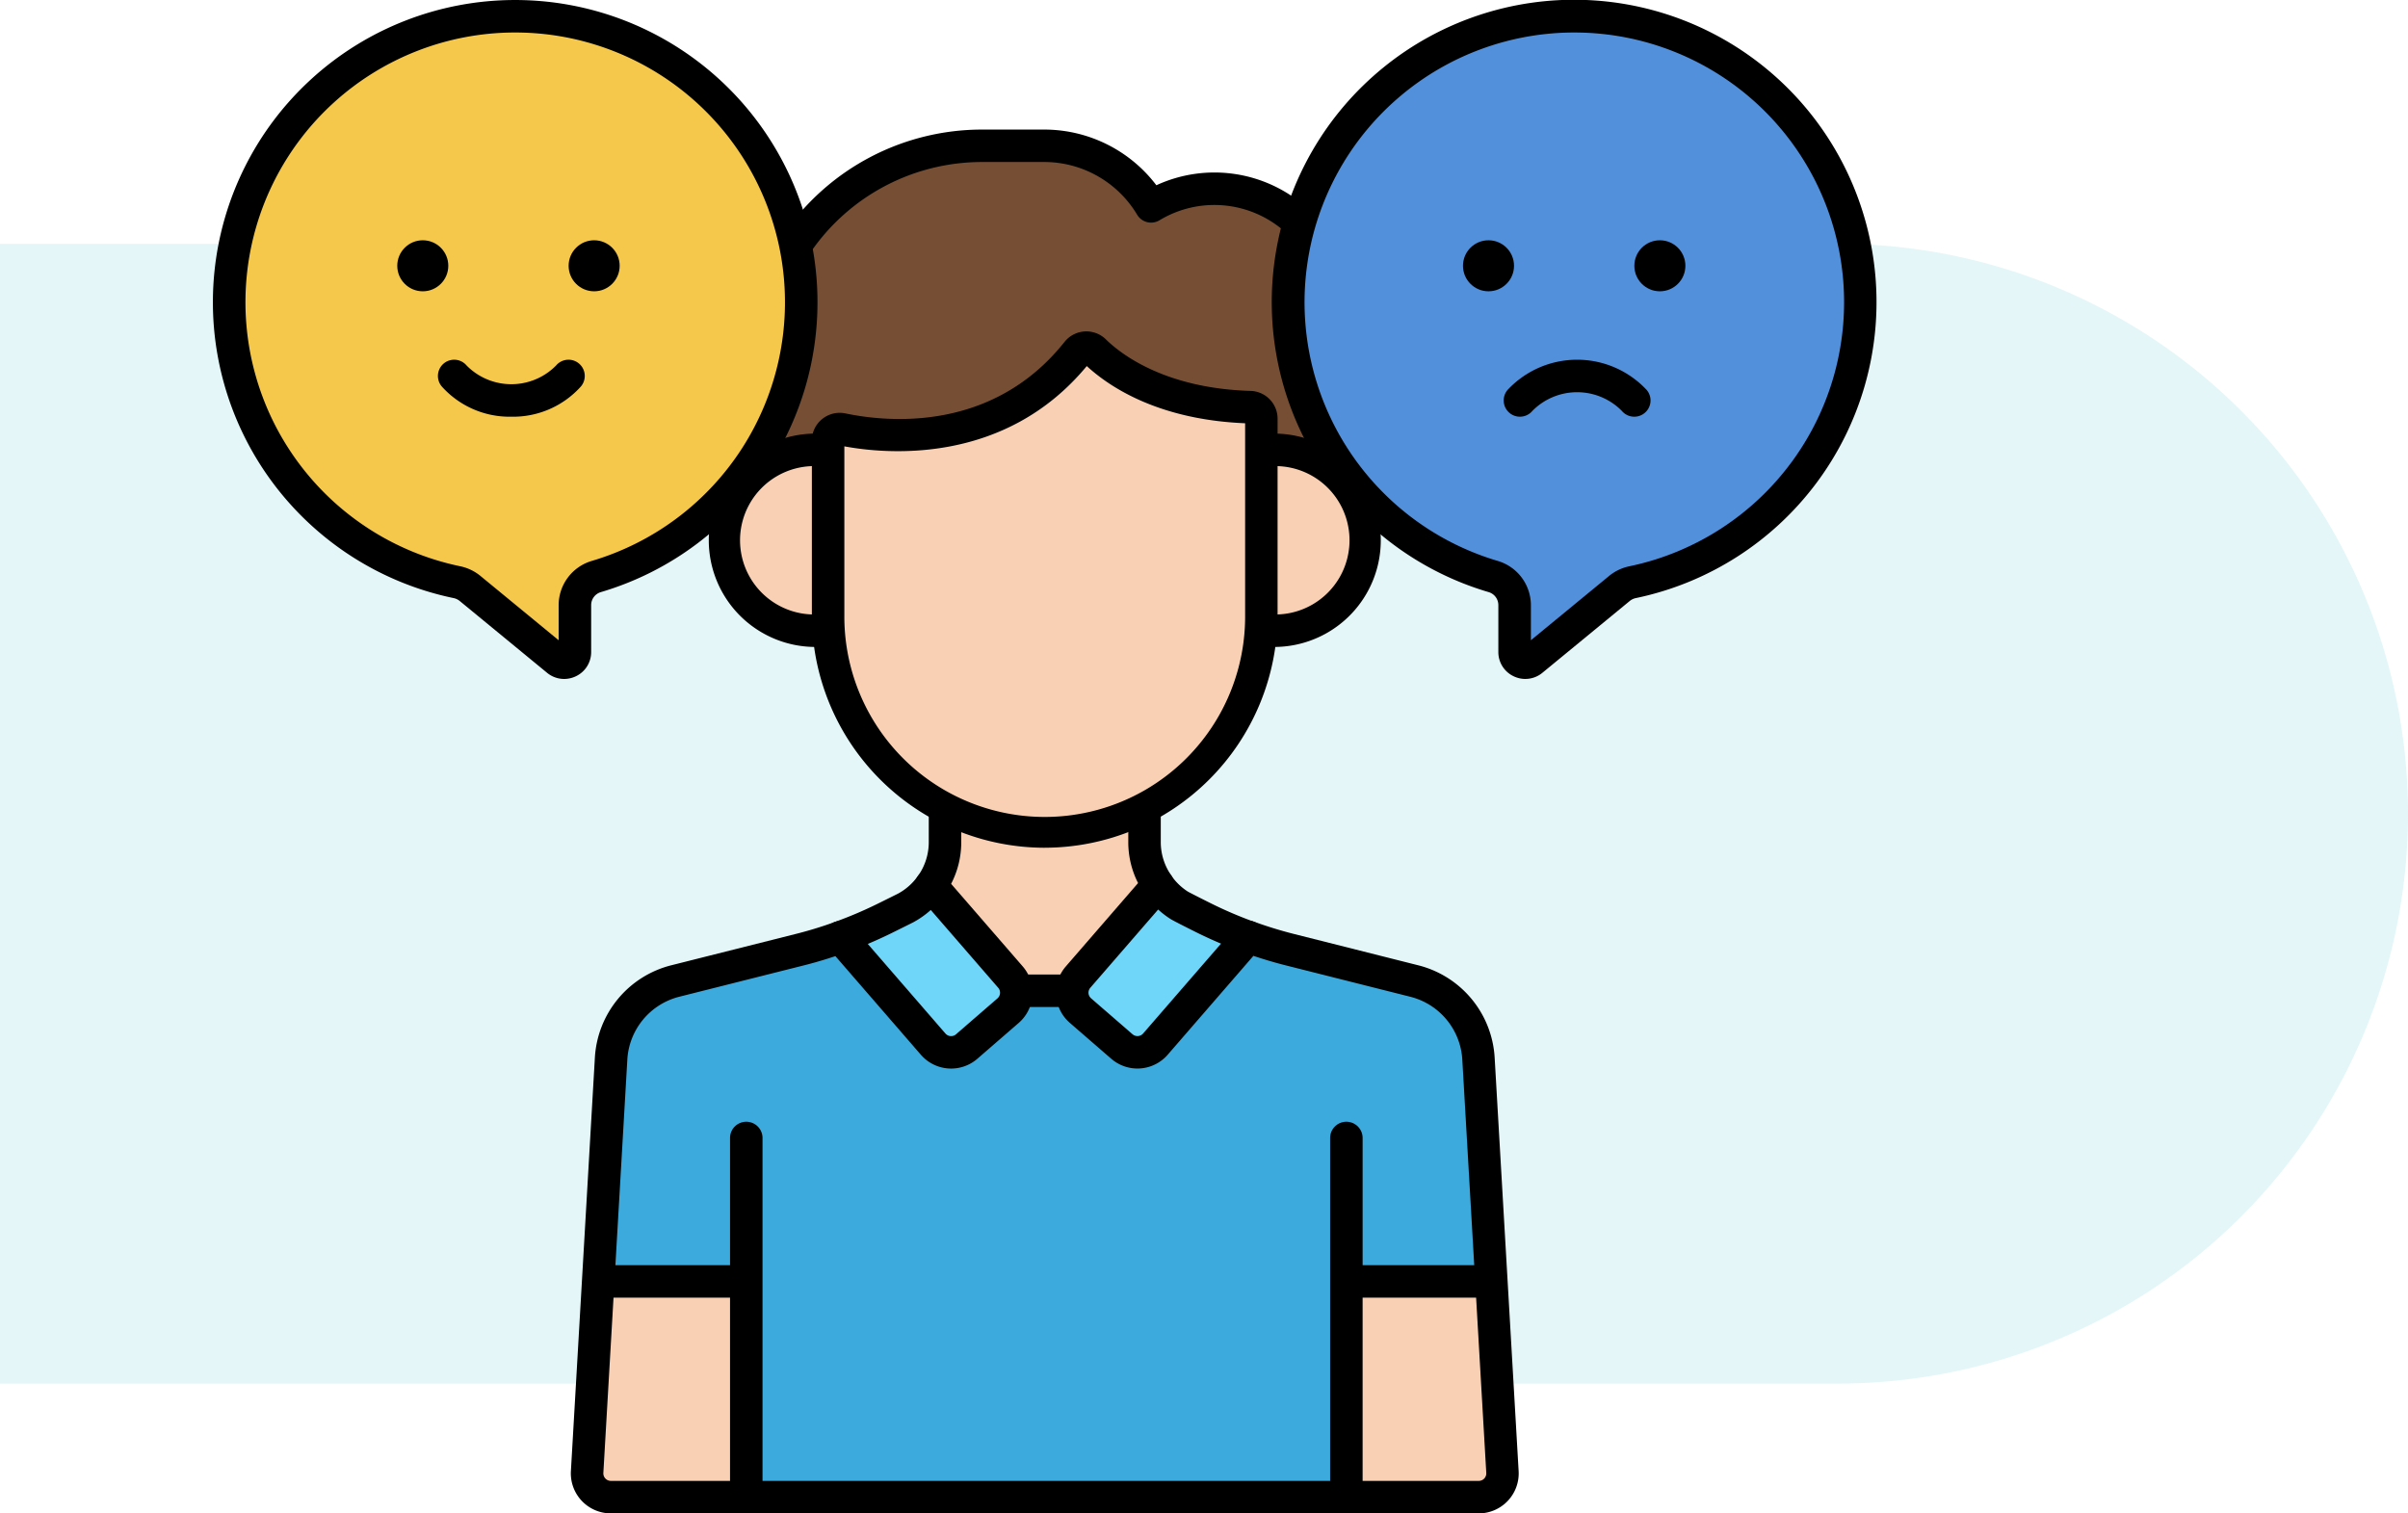 <svg xmlns="http://www.w3.org/2000/svg" width="169" height="106.225" viewBox="0 0 169 106.225">
  <g id="Grupo_158813" data-name="Grupo 158813" transform="translate(-180 -1935.533)">
    <path id="Trazado_113613" data-name="Trazado 113613" d="M-22,0H107a40,40,0,0,1,0,80H-22Z" transform="translate(202 1952.646)" fill="rgba(121,210,220,0.2)"/>
    <g id="Layer_49" data-name="Layer 49" transform="translate(194.947 1921.467)">
      <g id="Grupo_158812" data-name="Grupo 158812" transform="translate(0 14.067)">
        <g id="Grupo_158765" data-name="Grupo 158765" transform="translate(43.173 24.402)">
          <path id="Trazado_224231" data-name="Trazado 224231" d="M206.807,153.491c-5.553,6.983-13.745,6-16.5,5.422a.811.811,0,0,0-.981.784v12.241a15.2,15.2,0,0,0,30.408,0V158.393c0-.079,0-.159,0-.238a.815.815,0,0,0-.785-.8c-6.316-.185-9.644-2.689-10.923-3.942A.819.819,0,0,0,206.807,153.491Z" transform="translate(-189.326 -153.179)" fill="#f9d0b4"/>
        </g>
        <g id="Grupo_158766" data-name="Grupo 158766" transform="translate(73.542 31.573)">
          <path id="Trazado_224232" data-name="Trazado 224232" d="M323.52,184.624a6.309,6.309,0,0,0-.976.078v11.51c0,.343-.016.682-.038,1.02a6.345,6.345,0,1,0,1.014-12.607Z" transform="translate(-322.506 -184.624)" fill="#f9d0b4"/>
        </g>
        <g id="Grupo_158767" data-name="Grupo 158767" transform="translate(35.849 31.573)">
          <path id="Trazado_224233" data-name="Trazado 224233" d="M164.535,196.211V184.7a6.35,6.35,0,1,0,.038,12.529h0C164.551,196.893,164.535,196.554,164.535,196.211Z" transform="translate(-157.212 -184.624)" fill="#f9d0b4"/>
        </g>
        <g id="Grupo_158768" data-name="Grupo 158768" transform="translate(26.252 56.639)">
          <path id="Trazado_224234" data-name="Trazado 224234" d="M177.688,312.245a6,6,0,0,0-4.526-5.485l-8.728-2.2a29.782,29.782,0,0,1-2.9-.893l-6.524,7.527a1.667,1.667,0,0,1-2.351.168l-2.908-2.521a1.667,1.667,0,0,1-.168-2.351l5.612-6.475a5.234,5.234,0,0,1-.948-3v-2.475a15.081,15.081,0,0,1-14.009,0v2.474a5.238,5.238,0,0,1-.976,3.043l5.573,6.43a1.667,1.667,0,0,1-.168,2.351l-2.908,2.521a1.667,1.667,0,0,1-2.351-.168l-6.507-7.507c-.93.336-1.875.629-2.834.871l-8.738,2.2a6,6,0,0,0-4.526,5.485l-1.681,28.987a1.668,1.668,0,0,0,1.666,1.761H177.7a1.668,1.668,0,0,0,1.666-1.761Z" transform="translate(-115.122 -294.546)" fill="#3caadc"/>
        </g>
        <g id="Grupo_158769" data-name="Grupo 158769" transform="translate(75.465 1.14)">
          <path id="Trazado_224235" data-name="Trazado 224235" d="M351.115,51.167A20.075,20.075,0,0,0,345.333,90.5a2.085,2.085,0,0,1,1.494,2v3.292a.752.752,0,0,0,1.229.581l6.136-5.045a2.138,2.138,0,0,1,.926-.436,20.072,20.072,0,0,0-4-39.721Z" transform="translate(-330.941 -51.167)" fill="#5290db"/>
        </g>
        <g id="Grupo_158770" data-name="Grupo 158770" transform="translate(1.14 1.14)">
          <path id="Trazado_224236" data-name="Trazado 224236" d="M24.974,51.167A20.075,20.075,0,0,1,30.756,90.5a2.085,2.085,0,0,0-1.494,2v3.292a.752.752,0,0,1-1.229.581L21.9,91.324a2.138,2.138,0,0,0-.926-.436,20.072,20.072,0,0,1,4-39.721Z" transform="translate(-5 -51.167)" fill="#f5c84c"/>
        </g>
        <g id="Grupo_158771" data-name="Grupo 158771" transform="translate(38.236 10.239)">
          <path id="Trazado_224237" data-name="Trazado 224237" d="M204.91,101.7a19.824,19.824,0,0,1,.788-5.2,8.6,8.6,0,0,0-10.419-1.176,8.693,8.693,0,0,0-7.448-4.251h-4.46a15.71,15.71,0,0,0-13.046,7,19.986,19.986,0,0,1-2.647,14.614v1.111a6.315,6.315,0,0,1,3.96-1.392,6.428,6.428,0,0,1,.976.077v-.731a.812.812,0,0,1,.981-.784c2.754.576,10.946,1.562,16.5-5.421a.819.819,0,0,1,1.217-.077c1.279,1.254,4.607,3.757,10.923,3.942a.815.815,0,0,1,.785.8c0,.079,0,.158,0,.238v2.034a6.312,6.312,0,0,1,5.378,1.7v-.825A19.982,19.982,0,0,1,204.91,101.7Z" transform="translate(-167.678 -91.068)" fill="#754e34"/>
        </g>
        <g id="Grupo_158772" data-name="Grupo 158772" transform="translate(50.395 56.638)">
          <path id="Trazado_224238" data-name="Trazado 224238" d="M226.573,306.492a1.65,1.65,0,0,1,.4.956h3.954a1.656,1.656,0,0,1,.4-.956l5.612-6.475a5.233,5.233,0,0,1-.948-3v-2.475a15.081,15.081,0,0,1-14.009,0v2.474a5.238,5.238,0,0,1-.976,3.043Z" transform="translate(-221 -294.544)" fill="#f9d0b4"/>
        </g>
        <g id="Grupo_158773" data-name="Grupo 158773" transform="translate(60.309 62.111)">
          <path id="Trazado_224239" data-name="Trazado 224239" d="M267.959,329.891a1.667,1.667,0,0,0,2.351-.168l6.524-7.527a29.832,29.832,0,0,1-3.156-1.352c-.85-.425-1.586-.8-1.723-.887a5.253,5.253,0,0,1-1.461-1.414l-5.612,6.475a1.667,1.667,0,0,0,.168,2.351Z" transform="translate(-264.475 -318.544)" fill="#70d6f9"/>
        </g>
        <g id="Grupo_158774" data-name="Grupo 158774" transform="translate(44.034 62.156)">
          <path id="Trazado_224240" data-name="Trazado 224240" d="M197.706,320.3c-.071.039-.724.363-1.5.748a29.693,29.693,0,0,1-3.1,1.316l6.507,7.507a1.667,1.667,0,0,0,2.351.168l2.908-2.521a1.667,1.667,0,0,0,.168-2.351l-5.573-6.43a5.25,5.25,0,0,1-1.758,1.563Z" transform="translate(-193.102 -318.742)" fill="#70d6f9"/>
        </g>
        <g id="Grupo_158775" data-name="Grupo 158775" transform="translate(26.252 89.945)">
          <path id="Trazado_224241" data-name="Trazado 224241" d="M126.3,440.606H115.9l-.776,13.379a1.668,1.668,0,0,0,1.666,1.76H126.3Z" transform="translate(-115.124 -440.606)" fill="#f9d0b4"/>
        </g>
        <g id="Grupo_158776" data-name="Grupo 158776" transform="translate(79.545 89.945)">
          <path id="Trazado_224242" data-name="Trazado 224242" d="M359.009,440.606H348.832v15.14h9.288a1.668,1.668,0,0,0,1.666-1.76Z" transform="translate(-348.832 -440.606)" fill="#f9d0b4"/>
        </g>
        <g id="Grupo_158777" data-name="Grupo 158777" transform="translate(15.787 25.248)">
          <path id="Trazado_224243" data-name="Trazado 224243" d="M74.383,160.889a6.389,6.389,0,0,1-4.886-2.127,1.14,1.14,0,0,1,1.748-1.465,4.411,4.411,0,0,0,6.277,0,1.14,1.14,0,0,1,1.748,1.465A6.391,6.391,0,0,1,74.383,160.889Z" transform="translate(-69.23 -156.889)"/>
        </g>
        <g id="Grupo_158778" data-name="Grupo 158778" transform="translate(24.961 16.864)">
          <circle id="Elipse_6206" data-name="Elipse 6206" cx="1.791" cy="1.791" r="1.791"/>
        </g>
        <g id="Grupo_158779" data-name="Grupo 158779" transform="translate(12.934 16.864)">
          <circle id="Elipse_6207" data-name="Elipse 6207" cx="1.791" cy="1.791" r="1.791"/>
        </g>
        <g id="Grupo_158780" data-name="Grupo 158780" transform="translate(90.582 25.248)">
          <path id="Trazado_224244" data-name="Trazado 224244" d="M406.4,160.89a1.138,1.138,0,0,1-.874-.408,4.411,4.411,0,0,0-6.277,0,1.14,1.14,0,0,1-1.748-1.465,6.676,6.676,0,0,1,9.773,0,1.14,1.14,0,0,1-.873,1.873Z" transform="translate(-397.231 -156.89)"/>
        </g>
        <g id="Grupo_158781" data-name="Grupo 158781" transform="translate(99.756 16.864)">
          <circle id="Elipse_6208" data-name="Elipse 6208" cx="1.791" cy="1.791" r="1.791"/>
        </g>
        <g id="Grupo_158782" data-name="Grupo 158782" transform="translate(87.729 16.864)">
          <circle id="Elipse_6209" data-name="Elipse 6209" cx="1.791" cy="1.791" r="1.791"/>
        </g>
        <g id="Grupo_158783" data-name="Grupo 158783" transform="translate(42.032 23.262)">
          <path id="Trazado_224245" data-name="Trazado 224245" d="M200.67,184.419a16.362,16.362,0,0,1-16.344-16.344v-12.23a1.935,1.935,0,0,1,.718-1.513,1.955,1.955,0,0,1,1.637-.4c2.934.615,10.308,1.356,15.374-5.015a1.959,1.959,0,0,1,2.907-.181c1.049,1.028,4.139,3.44,10.158,3.617a1.951,1.951,0,0,1,1.891,1.915l0,.261v13.544a16.362,16.362,0,0,1-16.344,16.344Zm-14.064-28.176v11.831a14.064,14.064,0,1,0,28.127,0V154.623c-6.041-.251-9.479-2.513-11.113-4.014-5.742,6.939-14.024,6.188-17.014,5.635Zm16.34-6.614h0Z" transform="translate(-184.326 -148.177)"/>
        </g>
        <g id="Grupo_158784" data-name="Grupo 158784" transform="translate(72.831 30.433)">
          <path id="Trazado_224246" data-name="Trazado 224246" d="M321.114,194.6a6.809,6.809,0,0,1-.7-.037,1.14,1.14,0,1,1,.234-2.268,4.54,4.54,0,0,0,.468.026,5.207,5.207,0,1,0,0-10.415c-.121,0-.241,0-.359.013a1.14,1.14,0,1,1-.169-2.274c.175-.013.351-.02.529-.02a7.488,7.488,0,0,1,0,14.975Z" transform="translate(-319.389 -179.624)"/>
        </g>
        <g id="Grupo_158785" data-name="Grupo 158785" transform="translate(34.709 30.433)">
          <path id="Trazado_224247" data-name="Trazado 224247" d="M159.7,194.6a7.488,7.488,0,0,1,0-14.975q.3,0,.587.024a1.14,1.14,0,0,1-.187,2.273q-.2-.016-.4-.016a5.207,5.207,0,0,0,0,10.415c.124,0,.247-.006.368-.016a1.14,1.14,0,0,1,.189,2.272q-.276.024-.557.024Z" transform="translate(-152.21 -179.624)"/>
        </g>
        <g id="Grupo_158786" data-name="Grupo 158786" transform="translate(25.112 55.792)">
          <path id="Trazado_224248" data-name="Trazado 224248" d="M173.845,341.267H112.933a2.808,2.808,0,0,1-2.8-2.964l1.681-28.989a7.108,7.108,0,0,1,5.386-6.524l8.738-2.2c.888-.223,1.8-.5,2.726-.837a1.14,1.14,0,0,1,1.249.326l6.507,7.507a.527.527,0,0,0,.743.053l2.908-2.521a.527.527,0,0,0,.053-.743l-5.573-6.43a1.14,1.14,0,0,1-.067-1.408,4.083,4.083,0,0,0,.765-2.382v-2.18a1.14,1.14,0,1,1,2.28,0v2.18a6.331,6.331,0,0,1-.711,2.924l5.029,5.8a2.811,2.811,0,0,1-.283,3.96l-2.908,2.521a2.81,2.81,0,0,1-3.96-.283l-6-6.924c-.742.248-1.48.465-2.2.646l-8.738,2.2a4.838,4.838,0,0,0-3.666,4.443l-1.681,28.989a.527.527,0,0,0,.527.555h60.912a.527.527,0,0,0,.527-.556l-1.681-28.984A4.839,4.839,0,0,0,169.025,305l-8.728-2.2c-.741-.187-1.5-.41-2.263-.667l-6.017,6.942a2.811,2.811,0,0,1-3.96.283l-2.908-2.521a2.807,2.807,0,0,1-.282-3.96l5.072-5.853a6.336,6.336,0,0,1-.687-2.873v-2.123a1.14,1.14,0,1,1,2.28,0v2.123a4.085,4.085,0,0,0,.742,2.346,1.141,1.141,0,0,1-.073,1.4l-5.612,6.475a.526.526,0,0,0,.053.743l2.909,2.521a.527.527,0,0,0,.743-.053l6.524-7.526a1.136,1.136,0,0,1,1.251-.325,28.894,28.894,0,0,0,2.784.859l8.728,2.2a7.108,7.108,0,0,1,5.386,6.527l1.681,28.984a2.807,2.807,0,0,1-2.8,2.966Z" transform="translate(-110.125 -290.834)"/>
        </g>
        <g id="Grupo_158787" data-name="Grupo 158787" transform="translate(78.405 78.735)">
          <path id="Trazado_224249" data-name="Trazado 224249" d="M344.972,418.529a1.14,1.14,0,0,1-1.14-1.14v-24.8a1.14,1.14,0,1,1,2.28,0v24.8A1.14,1.14,0,0,1,344.972,418.529Z" transform="translate(-343.832 -391.448)"/>
        </g>
        <g id="Grupo_158788" data-name="Grupo 158788" transform="translate(36.289 78.735)">
          <path id="Trazado_224250" data-name="Trazado 224250" d="M160.278,418.529a1.14,1.14,0,0,1-1.14-1.14v-24.8a1.14,1.14,0,1,1,2.28,0v24.8A1.14,1.14,0,0,1,160.278,418.529Z" transform="translate(-159.138 -391.448)"/>
        </g>
        <g id="Grupo_158789" data-name="Grupo 158789" transform="translate(74.326)">
          <path id="Trazado_224251" data-name="Trazado 224251" d="M343.724,93.823a1.9,1.9,0,0,1-.812-.184,1.875,1.875,0,0,1-1.084-1.711V88.637a.95.95,0,0,0-.676-.908,21.222,21.222,0,1,1,10.339.415,1.007,1.007,0,0,0-.434.2l-6.136,5.045a1.881,1.881,0,0,1-1.2.433Zm3.433-45.376A18.935,18.935,0,0,0,341.8,85.542a3.244,3.244,0,0,1,2.312,3.095v2.469l5.5-4.523a3.291,3.291,0,0,1,1.419-.671,18.932,18.932,0,0,0-3.777-37.464Z" transform="translate(-325.943 -46.167)"/>
        </g>
        <g id="Grupo_158790" data-name="Grupo 158790" transform="translate(0 0)">
          <path id="Trazado_224252" data-name="Trazado 224252" d="M24.646,93.824a1.878,1.878,0,0,1-1.2-.434l-6.136-5.045a1.007,1.007,0,0,0-.434-.2,21.212,21.212,0,0,1,4.23-41.977h.1A21.215,21.215,0,0,1,27.218,87.73a.951.951,0,0,0-.676.908V91.93a1.875,1.875,0,0,1-1.084,1.711A1.912,1.912,0,0,1,24.646,93.824ZM21.119,48.448a18.932,18.932,0,0,0-3.777,37.464,3.3,3.3,0,0,1,1.418.671l5.5,4.523V88.638a3.244,3.244,0,0,1,2.312-3.095,18.935,18.935,0,0,0-5.361-37.095Zm-.005-1.14h0Z" transform="translate(0 -46.168)"/>
        </g>
        <g id="Grupo_158791" data-name="Grupo 158791" transform="translate(39.94 9.099)">
          <path id="Trazado_224253" data-name="Trazado 224253" d="M176.288,95.065a1.14,1.14,0,0,1-.932-1.8,16.876,16.876,0,0,1,13.783-7.2H193.6a9.879,9.879,0,0,1,7.819,3.908,9.727,9.727,0,0,1,10.543,1.566,1.14,1.14,0,1,1-1.508,1.71,7.455,7.455,0,0,0-8.82-.815,1.14,1.14,0,0,1-1.564-.392,7.6,7.6,0,0,0-6.47-3.7h-4.459a14.593,14.593,0,0,0-11.917,6.229,1.141,1.141,0,0,1-.934.485Z" transform="translate(-175.149 -86.07)"/>
        </g>
        <g id="Grupo_158807" data-name="Grupo 158807" transform="translate(55.469 68.402)">
          <path id="Trazado_224257" data-name="Trazado 224257" d="M247.854,348.412H244.39a1.14,1.14,0,0,1,0-2.28h3.463a1.14,1.14,0,1,1,0,2.28Z" transform="translate(-243.25 -346.132)"/>
        </g>
        <g id="Grupo_158808" data-name="Grupo 158808" transform="translate(65.188 60.97)">
          <path id="Trazado_224258" data-name="Trazado 224258" d="M293.35,319.476a1.134,1.134,0,0,1-.389-.069,31.176,31.176,0,0,1-3.277-1.4c-1.48-.74-1.716-.874-1.831-.949a6.36,6.36,0,0,1-1.778-1.72,1.14,1.14,0,1,1,1.869-1.3,4.1,4.1,0,0,0,1.144,1.108c.047.028.321.178,1.615.825a29.016,29.016,0,0,0,3.036,1.3,1.14,1.14,0,0,1-.389,2.212Z" transform="translate(-285.869 -313.543)"/>
        </g>
        <g id="Grupo_158809" data-name="Grupo 158809" transform="translate(42.893 61.016)">
          <path id="Trazado_224259" data-name="Trazado 224259" d="M189.242,319.651a1.14,1.14,0,0,1-.387-2.213,28.817,28.817,0,0,0,2.981-1.265c.744-.368,1.37-.679,1.47-.731a4.081,4.081,0,0,0,1.369-1.22,1.14,1.14,0,0,1,1.856,1.324,6.44,6.44,0,0,1-2.139,1.9c-.037.02-.12.065-1.545.77a31.025,31.025,0,0,1-3.218,1.366,1.148,1.148,0,0,1-.387.067Z" transform="translate(-188.101 -313.744)"/>
        </g>
        <g id="Grupo_158810" data-name="Grupo 158810" transform="translate(26.167 88.805)">
          <path id="Trazado_224260" data-name="Trazado 224260" d="M125.61,437.886h-9.72a1.14,1.14,0,1,1,0-2.28h9.72a1.14,1.14,0,1,1,0,2.28Z" transform="translate(-114.75 -435.606)"/>
        </g>
        <g id="Grupo_158811" data-name="Grupo 158811" transform="translate(78.785 88.805)">
          <path id="Trazado_224261" data-name="Trazado 224261" d="M356.123,437.886H346.64a1.14,1.14,0,1,1,0-2.28h9.483a1.14,1.14,0,1,1,0,2.28Z" transform="translate(-345.5 -435.606)"/>
        </g>
      </g>
    </g>
  </g>
</svg>
